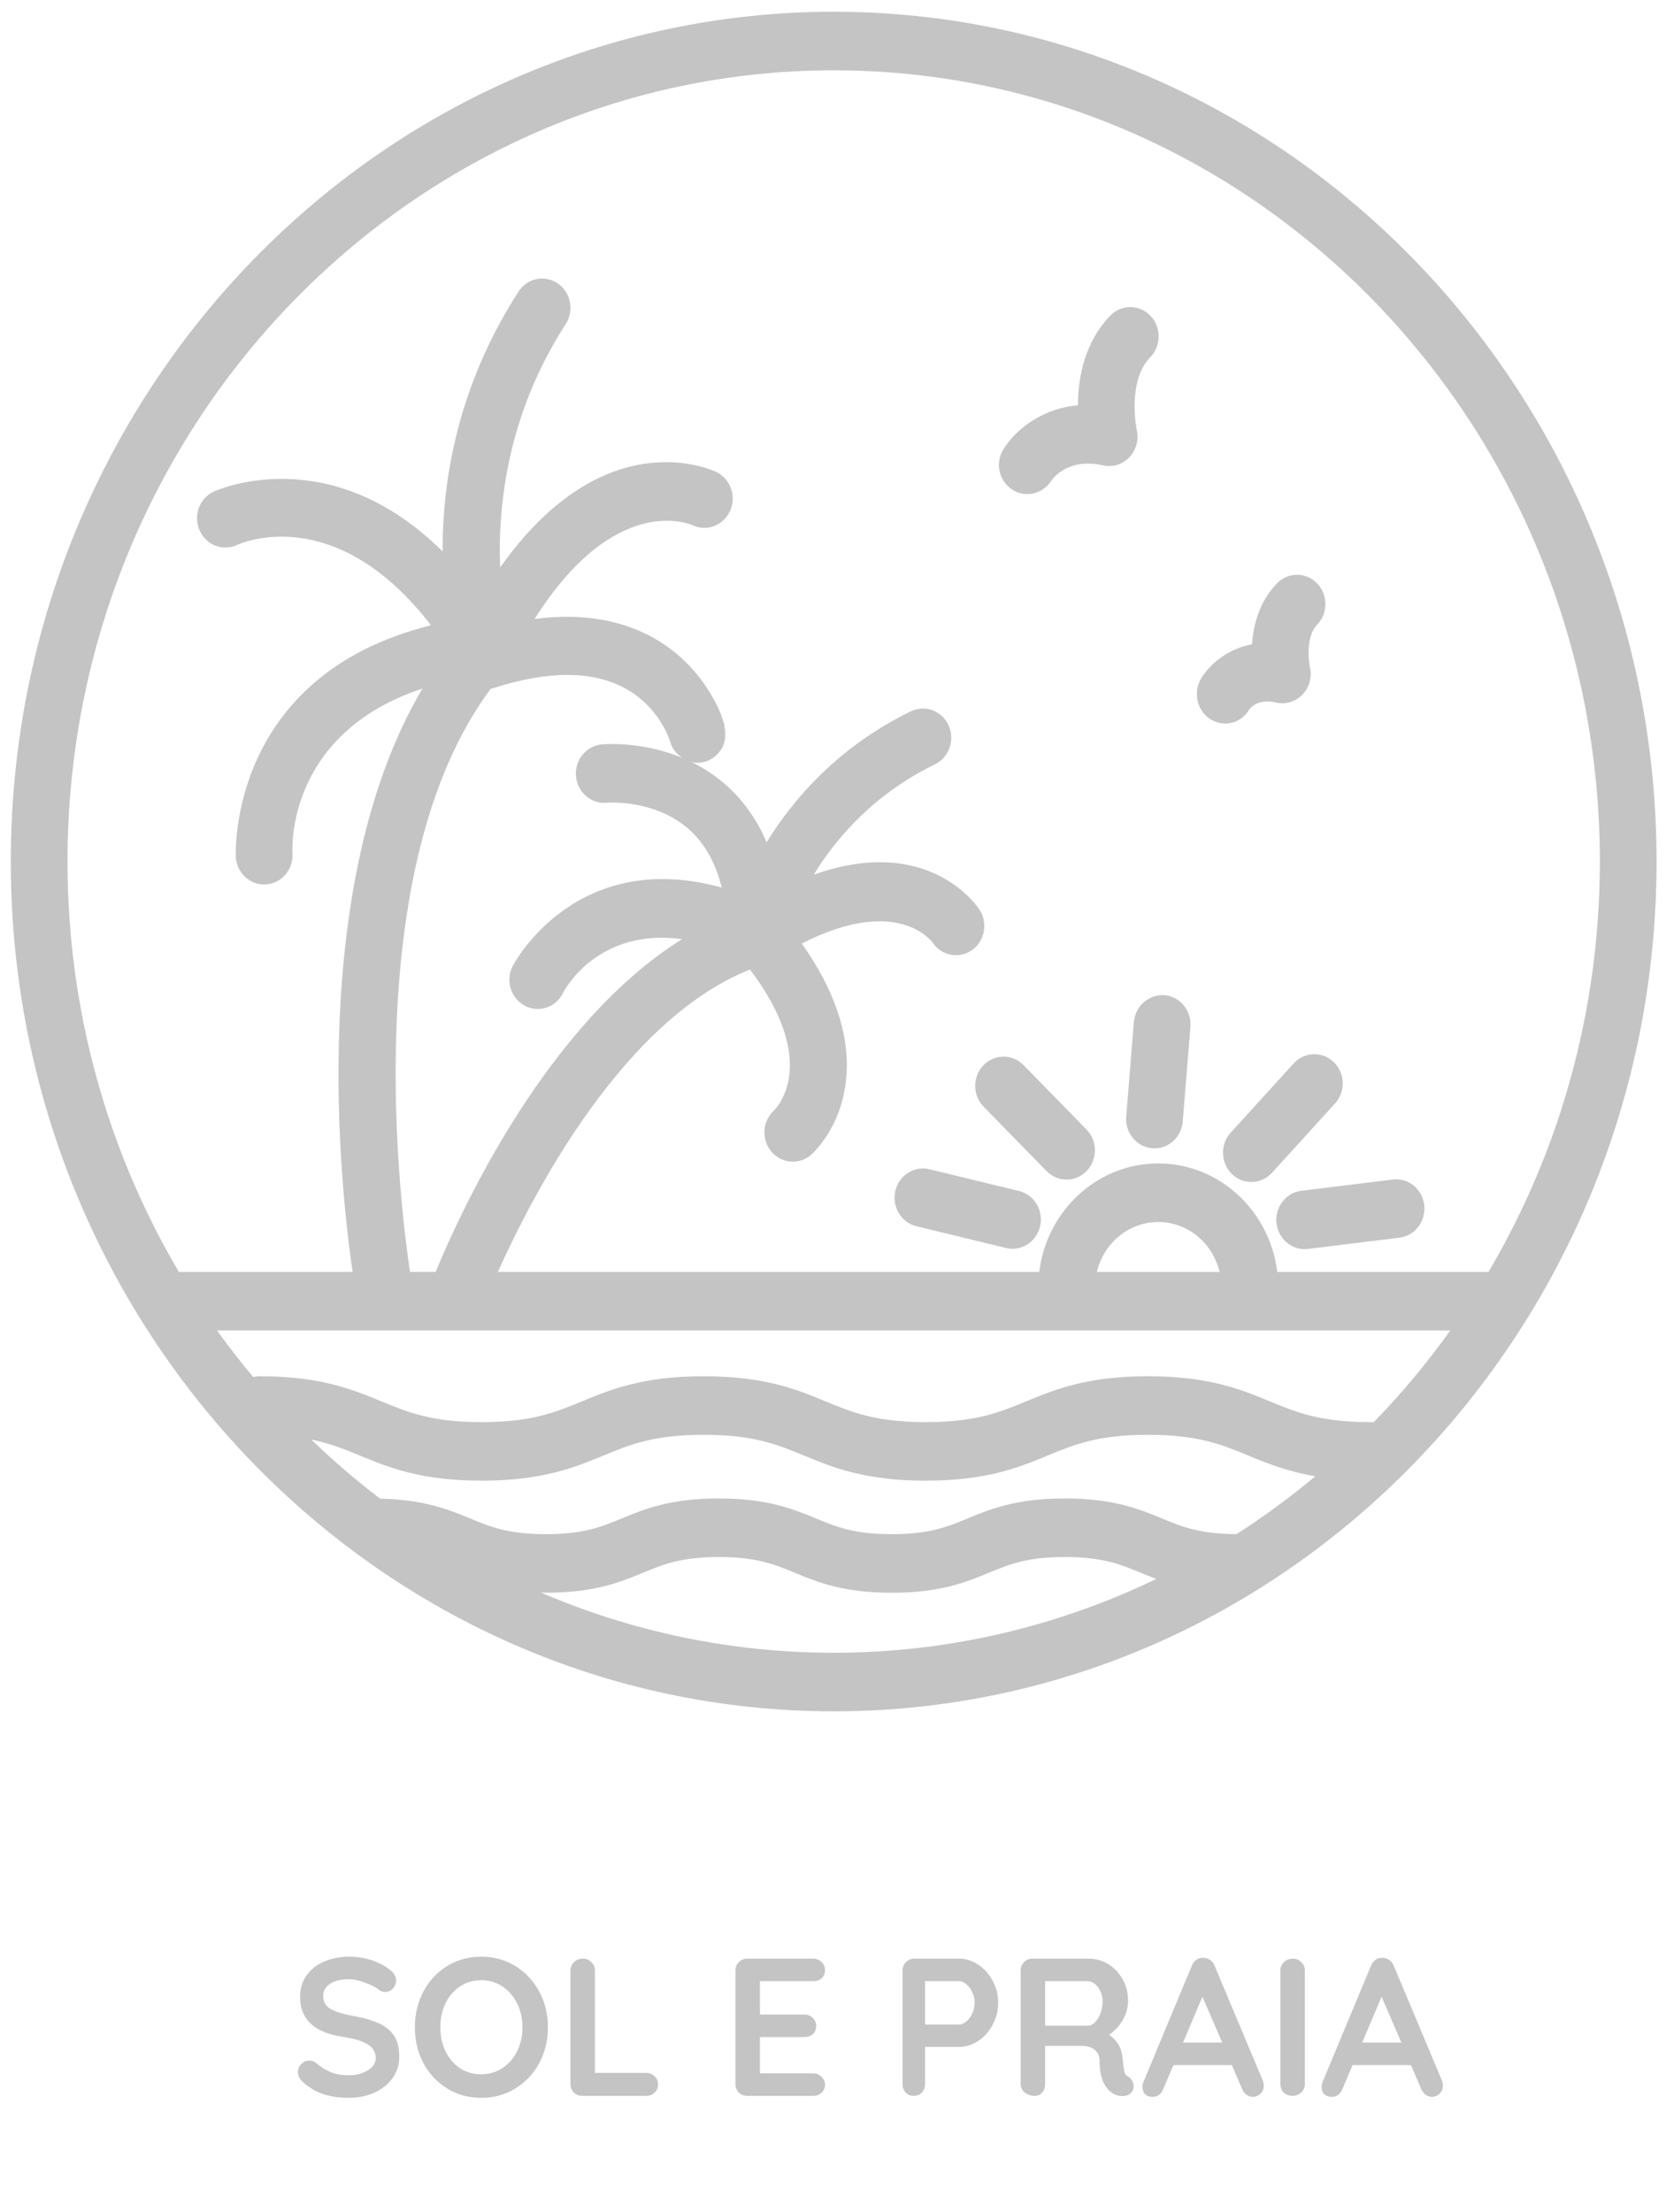 <svg width="119" height="158" viewBox="0 0 119 158" fill="none" xmlns="http://www.w3.org/2000/svg">
<path d="M81.198 30.718C81.19 30.684 80.479 27.249 82.167 25.504C82.958 24.687 82.958 23.363 82.167 22.546C81.376 21.73 80.094 21.73 79.303 22.546C77.44 24.47 77.005 27.028 76.992 28.951C74.197 29.195 72.382 30.906 71.653 32.123C71.072 33.091 71.361 34.339 72.286 34.958C72.621 35.182 72.998 35.288 73.373 35.288C74.032 35.288 74.683 34.958 75.077 34.358C75.193 34.184 76.289 32.664 78.787 33.239C79.468 33.389 80.173 33.174 80.666 32.664C81.153 32.157 81.356 31.418 81.198 30.718Z" fill="#C4C4C4"/>
<path d="M89.212 50.702C89.348 50.505 89.889 49.887 91.156 50.179C91.842 50.333 92.552 50.117 93.041 49.601C93.531 49.087 93.73 48.346 93.565 47.645C93.559 47.626 93.152 45.578 94.078 44.622C94.869 43.807 94.869 42.481 94.078 41.665C93.287 40.848 92.005 40.848 91.214 41.665C89.938 42.983 89.521 44.642 89.434 46.015C87.561 46.364 86.325 47.57 85.801 48.448C85.211 49.431 85.49 50.746 86.441 51.354C86.78 51.57 87.154 51.675 87.524 51.675C88.187 51.675 88.832 51.334 89.212 50.702Z" fill="#C4C4C4"/>
<path d="M59.549 0.84C27.14 0.84 0.771 28.067 0.771 61.532C0.771 94.999 27.138 122.225 59.549 122.225C91.959 122.225 118.326 94.999 118.326 61.532C118.326 28.067 91.959 0.84 59.549 0.84ZM59.549 118.042C52.147 118.042 45.086 116.508 38.64 113.746C38.761 113.748 38.868 113.756 38.994 113.756C42.472 113.756 44.306 112.999 45.923 112.331C47.386 111.726 48.651 111.205 51.349 111.205C54.046 111.205 55.309 111.726 56.771 112.331C58.388 112.999 60.221 113.756 63.698 113.756C67.178 113.756 69.011 112.999 70.629 112.331C72.093 111.726 73.358 111.205 76.058 111.205C78.759 111.205 80.024 111.726 81.488 112.331C81.84 112.476 82.206 112.625 82.594 112.77C75.585 116.146 67.779 118.042 59.549 118.042ZM88.327 109.571C85.694 109.558 84.437 109.045 82.991 108.447C81.373 107.779 79.538 107.022 76.058 107.022C72.579 107.022 70.744 107.779 69.126 108.447C67.662 109.052 66.397 109.573 63.698 109.573C61 109.573 59.738 109.052 58.275 108.447C56.659 107.779 54.825 107.022 51.349 107.022C47.869 107.022 46.035 107.779 44.419 108.447C42.957 109.052 41.693 109.573 38.994 109.573C36.296 109.573 35.033 109.052 33.571 108.447C32.037 107.812 30.29 107.105 27.145 107.034C25.427 105.727 23.788 104.314 22.231 102.813C23.576 103.089 24.61 103.507 25.719 103.964C27.747 104.802 30.047 105.752 34.401 105.752C38.759 105.752 41.057 104.802 43.086 103.964C45.02 103.167 46.69 102.476 50.267 102.476C53.841 102.476 55.511 103.167 57.445 103.964C59.473 104.804 61.773 105.752 66.127 105.752C70.486 105.752 72.785 104.802 74.815 103.964C76.75 103.167 78.421 102.476 81.998 102.476C85.575 102.476 87.248 103.167 89.182 103.964C90.494 104.507 91.928 105.091 93.948 105.439C92.163 106.934 90.286 108.314 88.327 109.571ZM98.104 101.594C98.026 101.584 97.95 101.569 97.869 101.569C94.293 101.569 92.62 100.879 90.686 100.081C88.656 99.242 86.357 98.294 81.998 98.294C77.64 98.294 75.34 99.243 73.311 100.081C71.376 100.879 69.704 101.569 66.127 101.569C62.553 101.569 60.883 100.879 58.949 100.081C56.921 99.242 54.622 98.294 50.267 98.294C45.91 98.294 43.611 99.243 41.582 100.081C39.648 100.879 37.978 101.569 34.401 101.569C30.827 101.569 29.157 100.879 27.223 100.081C25.195 99.242 22.896 98.294 18.541 98.294C18.383 98.294 18.232 98.317 18.085 98.351C17.187 97.276 16.323 96.17 15.504 95.025H103.592C101.926 97.358 100.092 99.555 98.104 101.594ZM43.355 57.334C43.391 57.331 46.864 57.054 49.315 59.327C50.383 60.318 51.13 61.679 51.551 63.391C41.043 60.494 36.66 68.916 36.613 69.01C36.099 70.035 36.487 71.298 37.48 71.828C37.778 71.987 38.097 72.062 38.409 72.062C39.142 72.062 39.85 71.65 40.209 70.931C40.324 70.702 42.653 66.269 48.724 67.073C39.17 73.027 33.069 86.127 31.115 90.841H29.287C28.628 86.487 25.46 62.025 35.06 49.182C35.132 49.166 35.202 49.16 35.274 49.137C39.178 47.884 42.337 47.894 44.662 49.169C47.12 50.516 47.832 52.856 47.865 52.965C48.004 53.458 48.321 53.853 48.724 54.122C45.81 52.916 43.12 53.153 42.965 53.169C41.851 53.281 41.036 54.303 41.143 55.453C41.253 56.603 42.246 57.441 43.355 57.334ZM78.35 90.843C78.833 88.802 80.608 87.278 82.73 87.278C84.854 87.278 86.63 88.802 87.113 90.843H78.35ZM106.275 90.843H91.231C90.702 86.481 87.096 83.095 82.73 83.095C78.366 83.095 74.761 86.481 74.231 90.843H35.562C38.189 84.999 44.582 72.82 53.572 69.244C58.602 75.896 55.474 79.128 55.283 79.315C54.458 80.072 54.37 81.376 55.093 82.243C55.494 82.724 56.06 82.969 56.629 82.969C57.098 82.969 57.568 82.803 57.95 82.463C58.184 82.257 60.239 80.331 60.467 76.713C60.655 73.77 59.566 70.641 57.271 67.388C63.983 63.962 66.468 67.118 66.62 67.327C67.249 68.261 68.49 68.505 69.407 67.872C70.337 67.231 70.587 65.931 69.966 64.972C69.797 64.71 66.323 59.557 58.124 62.472C59.734 59.841 62.425 56.715 66.786 54.587C67.797 54.094 68.23 52.847 67.753 51.803C67.275 50.757 66.067 50.313 65.056 50.805C59.916 53.313 56.706 57.001 54.758 60.16C54.102 58.615 53.189 57.298 52.022 56.216C51.162 55.418 50.239 54.831 49.322 54.391C49.407 54.413 49.486 54.451 49.576 54.462C49.655 54.472 49.735 54.476 49.813 54.476C50.547 54.476 51.231 54.065 51.589 53.39C51.829 52.937 51.848 52.397 51.737 51.839L51.766 51.831C51.739 51.732 51.706 51.636 51.667 51.544C51.281 50.123 50.181 48.666 49.878 48.285C48.255 46.234 44.728 43.343 38.185 44.209C43.867 35.222 49.176 37.382 49.473 37.513C50.478 37.984 51.671 37.537 52.144 36.499C52.62 35.454 52.187 34.209 51.174 33.717C50.808 33.539 43.163 30.013 35.727 40.528C35.55 36.126 36.234 29.613 40.407 23.147C41.027 22.186 40.776 20.887 39.846 20.247C38.914 19.604 37.657 19.866 37.037 20.826C32.643 27.633 31.595 34.407 31.616 39.387C23.449 31.293 15.325 35.081 15.227 35.129C14.223 35.618 13.795 36.848 14.261 37.891C14.724 38.932 15.921 39.389 16.938 38.92C17.249 38.776 23.974 35.813 30.784 44.659C16.235 48.273 16.837 61.075 16.846 61.213C16.915 62.32 17.805 63.172 18.866 63.172C18.91 63.172 18.953 63.171 18.997 63.166C20.114 63.094 20.961 62.1 20.89 60.947C20.866 60.556 20.499 52.385 30.174 49.176C21.876 63.221 24.335 85.03 25.186 90.843H12.825C12.809 90.843 12.796 90.847 12.779 90.847C7.732 82.296 4.822 72.258 4.822 61.532C4.822 30.373 29.373 5.022 59.549 5.022C89.726 5.022 114.275 30.373 114.275 61.532C114.275 72.258 111.365 82.296 106.318 90.847C106.304 90.847 106.29 90.843 106.275 90.843Z" fill="#C4C4C4"/>
<path d="M73.105 76.07C72.31 75.257 71.03 75.266 70.241 76.087C69.454 76.908 69.462 78.231 70.258 79.044L74.759 83.644C75.154 84.047 75.669 84.249 76.184 84.249C76.707 84.249 77.226 84.043 77.623 83.629C78.41 82.808 78.402 81.484 77.607 80.671L73.105 76.07Z" fill="#C4C4C4"/>
<path d="M83.18 71.077C82.082 71.001 81.087 71.836 80.992 72.988L80.444 79.751C80.352 80.901 81.179 81.914 82.294 82.01C82.351 82.014 82.409 82.017 82.466 82.017C83.507 82.017 84.392 81.192 84.481 80.1L85.03 73.336C85.123 72.186 84.295 71.174 83.18 71.077Z" fill="#C4C4C4"/>
<path d="M95.27 75.858C94.453 75.066 93.172 75.111 92.408 75.949L87.907 80.896C87.142 81.738 87.181 83.062 87.995 83.852C88.386 84.231 88.885 84.419 89.382 84.419C89.92 84.419 90.459 84.197 90.858 83.76L95.358 78.813C96.125 77.972 96.086 76.649 95.27 75.858Z" fill="#C4C4C4"/>
<path d="M99.48 84.245L92.951 85.048C91.842 85.185 91.048 86.225 91.18 87.372C91.303 88.435 92.176 89.216 93.188 89.216C93.269 89.216 93.349 89.212 93.431 89.2L99.959 88.397C101.069 88.261 101.863 87.22 101.731 86.073C101.6 84.927 100.594 84.101 99.48 84.245Z" fill="#C4C4C4"/>
<path d="M72.784 85.062L66.385 83.51C65.296 83.244 64.207 83.944 63.951 85.067C63.694 86.191 64.371 87.316 65.459 87.581L71.858 89.133C72.013 89.171 72.168 89.189 72.323 89.189C73.242 89.189 74.074 88.539 74.293 87.576C74.549 86.451 73.874 85.325 72.784 85.062Z" fill="#C4C4C4"/>
<path d="M24.92 149.83C24.248 149.83 23.65 149.746 23.128 149.578C22.605 149.41 22.115 149.126 21.658 148.724C21.406 148.5 21.28 148.253 21.28 147.982C21.28 147.768 21.359 147.581 21.518 147.422C21.676 147.254 21.868 147.17 22.092 147.17C22.269 147.17 22.428 147.226 22.568 147.338C22.941 147.646 23.305 147.87 23.66 148.01C24.014 148.15 24.434 148.22 24.92 148.22C25.442 148.22 25.89 148.104 26.264 147.87C26.646 147.637 26.838 147.348 26.838 147.002C26.838 146.582 26.651 146.256 26.278 146.022C25.904 145.78 25.312 145.598 24.5 145.476C22.456 145.178 21.434 144.226 21.434 142.62C21.434 142.032 21.588 141.524 21.896 141.094C22.204 140.656 22.624 140.324 23.156 140.1C23.688 139.867 24.28 139.75 24.934 139.75C25.522 139.75 26.072 139.839 26.586 140.016C27.108 140.194 27.542 140.427 27.888 140.716C28.158 140.931 28.294 141.178 28.294 141.458C28.294 141.673 28.214 141.864 28.056 142.032C27.897 142.191 27.71 142.27 27.496 142.27C27.356 142.27 27.23 142.228 27.118 142.144C26.875 141.948 26.534 141.771 26.096 141.612C25.666 141.444 25.279 141.36 24.934 141.36C24.346 141.36 23.888 141.472 23.562 141.696C23.244 141.911 23.086 142.196 23.086 142.55C23.086 142.952 23.249 143.255 23.576 143.46C23.912 143.666 24.434 143.834 25.144 143.964C25.946 144.104 26.586 144.286 27.062 144.51C27.547 144.725 27.911 145.024 28.154 145.406C28.396 145.78 28.518 146.279 28.518 146.904C28.518 147.492 28.35 148.01 28.014 148.458C27.687 148.897 27.248 149.238 26.698 149.48C26.147 149.714 25.554 149.83 24.92 149.83ZM39.139 144.79C39.139 145.714 38.934 146.564 38.523 147.338C38.113 148.104 37.543 148.71 36.815 149.158C36.097 149.606 35.285 149.83 34.379 149.83C33.474 149.83 32.657 149.606 31.929 149.158C31.211 148.71 30.646 148.104 30.235 147.338C29.834 146.564 29.633 145.714 29.633 144.79C29.633 143.866 29.834 143.022 30.235 142.256C30.646 141.482 31.211 140.87 31.929 140.422C32.657 139.974 33.474 139.75 34.379 139.75C35.285 139.75 36.097 139.974 36.815 140.422C37.543 140.87 38.113 141.482 38.523 142.256C38.934 143.022 39.139 143.866 39.139 144.79ZM37.319 144.79C37.319 144.165 37.193 143.6 36.941 143.096C36.689 142.583 36.339 142.177 35.891 141.878C35.443 141.58 34.939 141.43 34.379 141.43C33.81 141.43 33.301 141.58 32.853 141.878C32.415 142.168 32.069 142.569 31.817 143.082C31.575 143.596 31.453 144.165 31.453 144.79C31.453 145.416 31.575 145.985 31.817 146.498C32.069 147.012 32.415 147.418 32.853 147.716C33.301 148.006 33.81 148.15 34.379 148.15C34.939 148.15 35.443 148.001 35.891 147.702C36.339 147.404 36.689 147.002 36.941 146.498C37.193 145.985 37.319 145.416 37.319 144.79ZM46.15 148.052C46.393 148.052 46.594 148.132 46.752 148.29C46.92 148.44 47.004 148.636 47.004 148.878C47.004 149.112 46.92 149.308 46.752 149.466C46.594 149.616 46.393 149.69 46.15 149.69H41.6C41.358 149.69 41.152 149.611 40.984 149.452C40.826 149.284 40.746 149.079 40.746 148.836V140.744C40.746 140.502 40.83 140.301 40.998 140.142C41.166 139.974 41.381 139.89 41.642 139.89C41.876 139.89 42.076 139.974 42.244 140.142C42.412 140.301 42.496 140.502 42.496 140.744V148.052H46.15ZM58.075 148.08C58.318 148.08 58.519 148.164 58.677 148.332C58.845 148.491 58.929 148.678 58.929 148.892C58.929 149.126 58.845 149.317 58.677 149.466C58.519 149.616 58.318 149.69 58.075 149.69H53.385C53.143 149.69 52.937 149.611 52.769 149.452C52.611 149.284 52.531 149.079 52.531 148.836V140.744C52.531 140.502 52.611 140.301 52.769 140.142C52.937 139.974 53.143 139.89 53.385 139.89H58.075C58.318 139.89 58.519 139.97 58.677 140.128C58.845 140.278 58.929 140.474 58.929 140.716C58.929 140.95 58.85 141.141 58.691 141.29C58.533 141.43 58.327 141.5 58.075 141.5H54.281V143.88H57.445C57.688 143.88 57.889 143.96 58.047 144.118C58.215 144.268 58.299 144.464 58.299 144.706C58.299 144.94 58.22 145.131 58.061 145.28C57.903 145.42 57.697 145.49 57.445 145.49H54.281V148.08H58.075ZM68.513 139.89C68.989 139.89 69.442 140.035 69.871 140.324C70.3 140.604 70.646 140.987 70.907 141.472C71.168 141.948 71.299 142.471 71.299 143.04C71.299 143.6 71.168 144.123 70.907 144.608C70.646 145.094 70.3 145.481 69.871 145.77C69.442 146.05 68.989 146.19 68.513 146.19H66.077V148.836C66.077 149.088 66.002 149.294 65.853 149.452C65.704 149.611 65.508 149.69 65.265 149.69C65.032 149.69 64.84 149.611 64.691 149.452C64.542 149.284 64.467 149.079 64.467 148.836V140.744C64.467 140.502 64.546 140.301 64.705 140.142C64.873 139.974 65.078 139.89 65.321 139.89H68.513ZM68.513 144.594C68.69 144.594 68.863 144.52 69.031 144.37C69.208 144.221 69.348 144.03 69.451 143.796C69.563 143.554 69.619 143.302 69.619 143.04C69.619 142.779 69.563 142.532 69.451 142.298C69.348 142.056 69.208 141.864 69.031 141.724C68.863 141.575 68.69 141.5 68.513 141.5H66.077V144.594H68.513ZM80.588 148.318C80.71 148.393 80.803 148.491 80.868 148.612C80.943 148.734 80.981 148.86 80.981 148.99C80.981 149.158 80.924 149.312 80.812 149.452C80.672 149.62 80.458 149.704 80.168 149.704C79.945 149.704 79.739 149.653 79.552 149.55C78.88 149.168 78.544 148.388 78.544 147.212C78.544 146.876 78.433 146.61 78.209 146.414C77.994 146.218 77.681 146.12 77.27 146.12H74.653V148.836C74.653 149.088 74.582 149.294 74.442 149.452C74.312 149.611 74.135 149.69 73.91 149.69C73.64 149.69 73.402 149.611 73.197 149.452C73.001 149.284 72.903 149.079 72.903 148.836V140.744C72.903 140.502 72.982 140.301 73.141 140.142C73.308 139.974 73.514 139.89 73.757 139.89H77.788C78.274 139.89 78.731 140.021 79.16 140.282C79.59 140.544 79.93 140.903 80.183 141.36C80.444 141.818 80.575 142.331 80.575 142.9C80.575 143.367 80.448 143.824 80.197 144.272C79.945 144.711 79.618 145.061 79.216 145.322C79.805 145.733 80.126 146.284 80.183 146.974C80.21 147.124 80.225 147.268 80.225 147.408C80.262 147.698 80.299 147.908 80.337 148.038C80.374 148.16 80.458 148.253 80.588 148.318ZM77.719 144.678C77.886 144.678 78.05 144.599 78.209 144.44C78.367 144.282 78.498 144.072 78.6 143.81C78.703 143.54 78.754 143.25 78.754 142.942C78.754 142.681 78.703 142.443 78.6 142.228C78.498 142.004 78.367 141.827 78.209 141.696C78.05 141.566 77.886 141.5 77.719 141.5H74.653V144.678H77.719ZM90.2 148.598C90.246 148.72 90.27 148.832 90.27 148.934C90.27 149.177 90.191 149.378 90.032 149.536C89.873 149.686 89.691 149.76 89.486 149.76C89.318 149.76 89.164 149.709 89.024 149.606C88.893 149.504 88.79 149.364 88.716 149.186L87.988 147.492H83.816L83.088 149.2C83.022 149.378 82.92 149.518 82.78 149.62C82.649 149.714 82.504 149.76 82.346 149.76C82.103 149.76 81.916 149.695 81.786 149.564C81.665 149.434 81.604 149.256 81.604 149.032C81.604 148.948 81.618 148.86 81.646 148.766L85.132 140.394C85.207 140.208 85.319 140.063 85.468 139.96C85.617 139.858 85.785 139.816 85.972 139.834C86.14 139.834 86.294 139.886 86.434 139.988C86.583 140.082 86.691 140.217 86.756 140.394L90.2 148.598ZM87.302 145.882L85.888 142.606L84.502 145.882H87.302ZM93.205 148.836C93.205 149.079 93.117 149.284 92.939 149.452C92.762 149.611 92.557 149.69 92.323 149.69C92.071 149.69 91.861 149.611 91.693 149.452C91.535 149.284 91.455 149.079 91.455 148.836V140.744C91.455 140.502 91.539 140.301 91.707 140.142C91.875 139.974 92.09 139.89 92.351 139.89C92.585 139.89 92.785 139.974 92.953 140.142C93.121 140.301 93.205 140.502 93.205 140.744V148.836ZM102.997 148.598C103.043 148.72 103.067 148.832 103.067 148.934C103.067 149.177 102.987 149.378 102.829 149.536C102.67 149.686 102.488 149.76 102.283 149.76C102.115 149.76 101.961 149.709 101.821 149.606C101.69 149.504 101.587 149.364 101.513 149.186L100.785 147.492H96.613L95.885 149.2C95.819 149.378 95.717 149.518 95.577 149.62C95.446 149.714 95.301 149.76 95.143 149.76C94.9 149.76 94.713 149.695 94.583 149.564C94.461 149.434 94.401 149.256 94.401 149.032C94.401 148.948 94.415 148.86 94.443 148.766L97.929 140.394C98.003 140.208 98.115 140.063 98.265 139.96C98.414 139.858 98.582 139.816 98.769 139.834C98.937 139.834 99.091 139.886 99.231 139.988C99.38 140.082 99.487 140.217 99.553 140.394L102.997 148.598ZM100.099 145.882L98.685 142.606L97.299 145.882H100.099Z" fill="#C4C4C4"/>
</svg>
